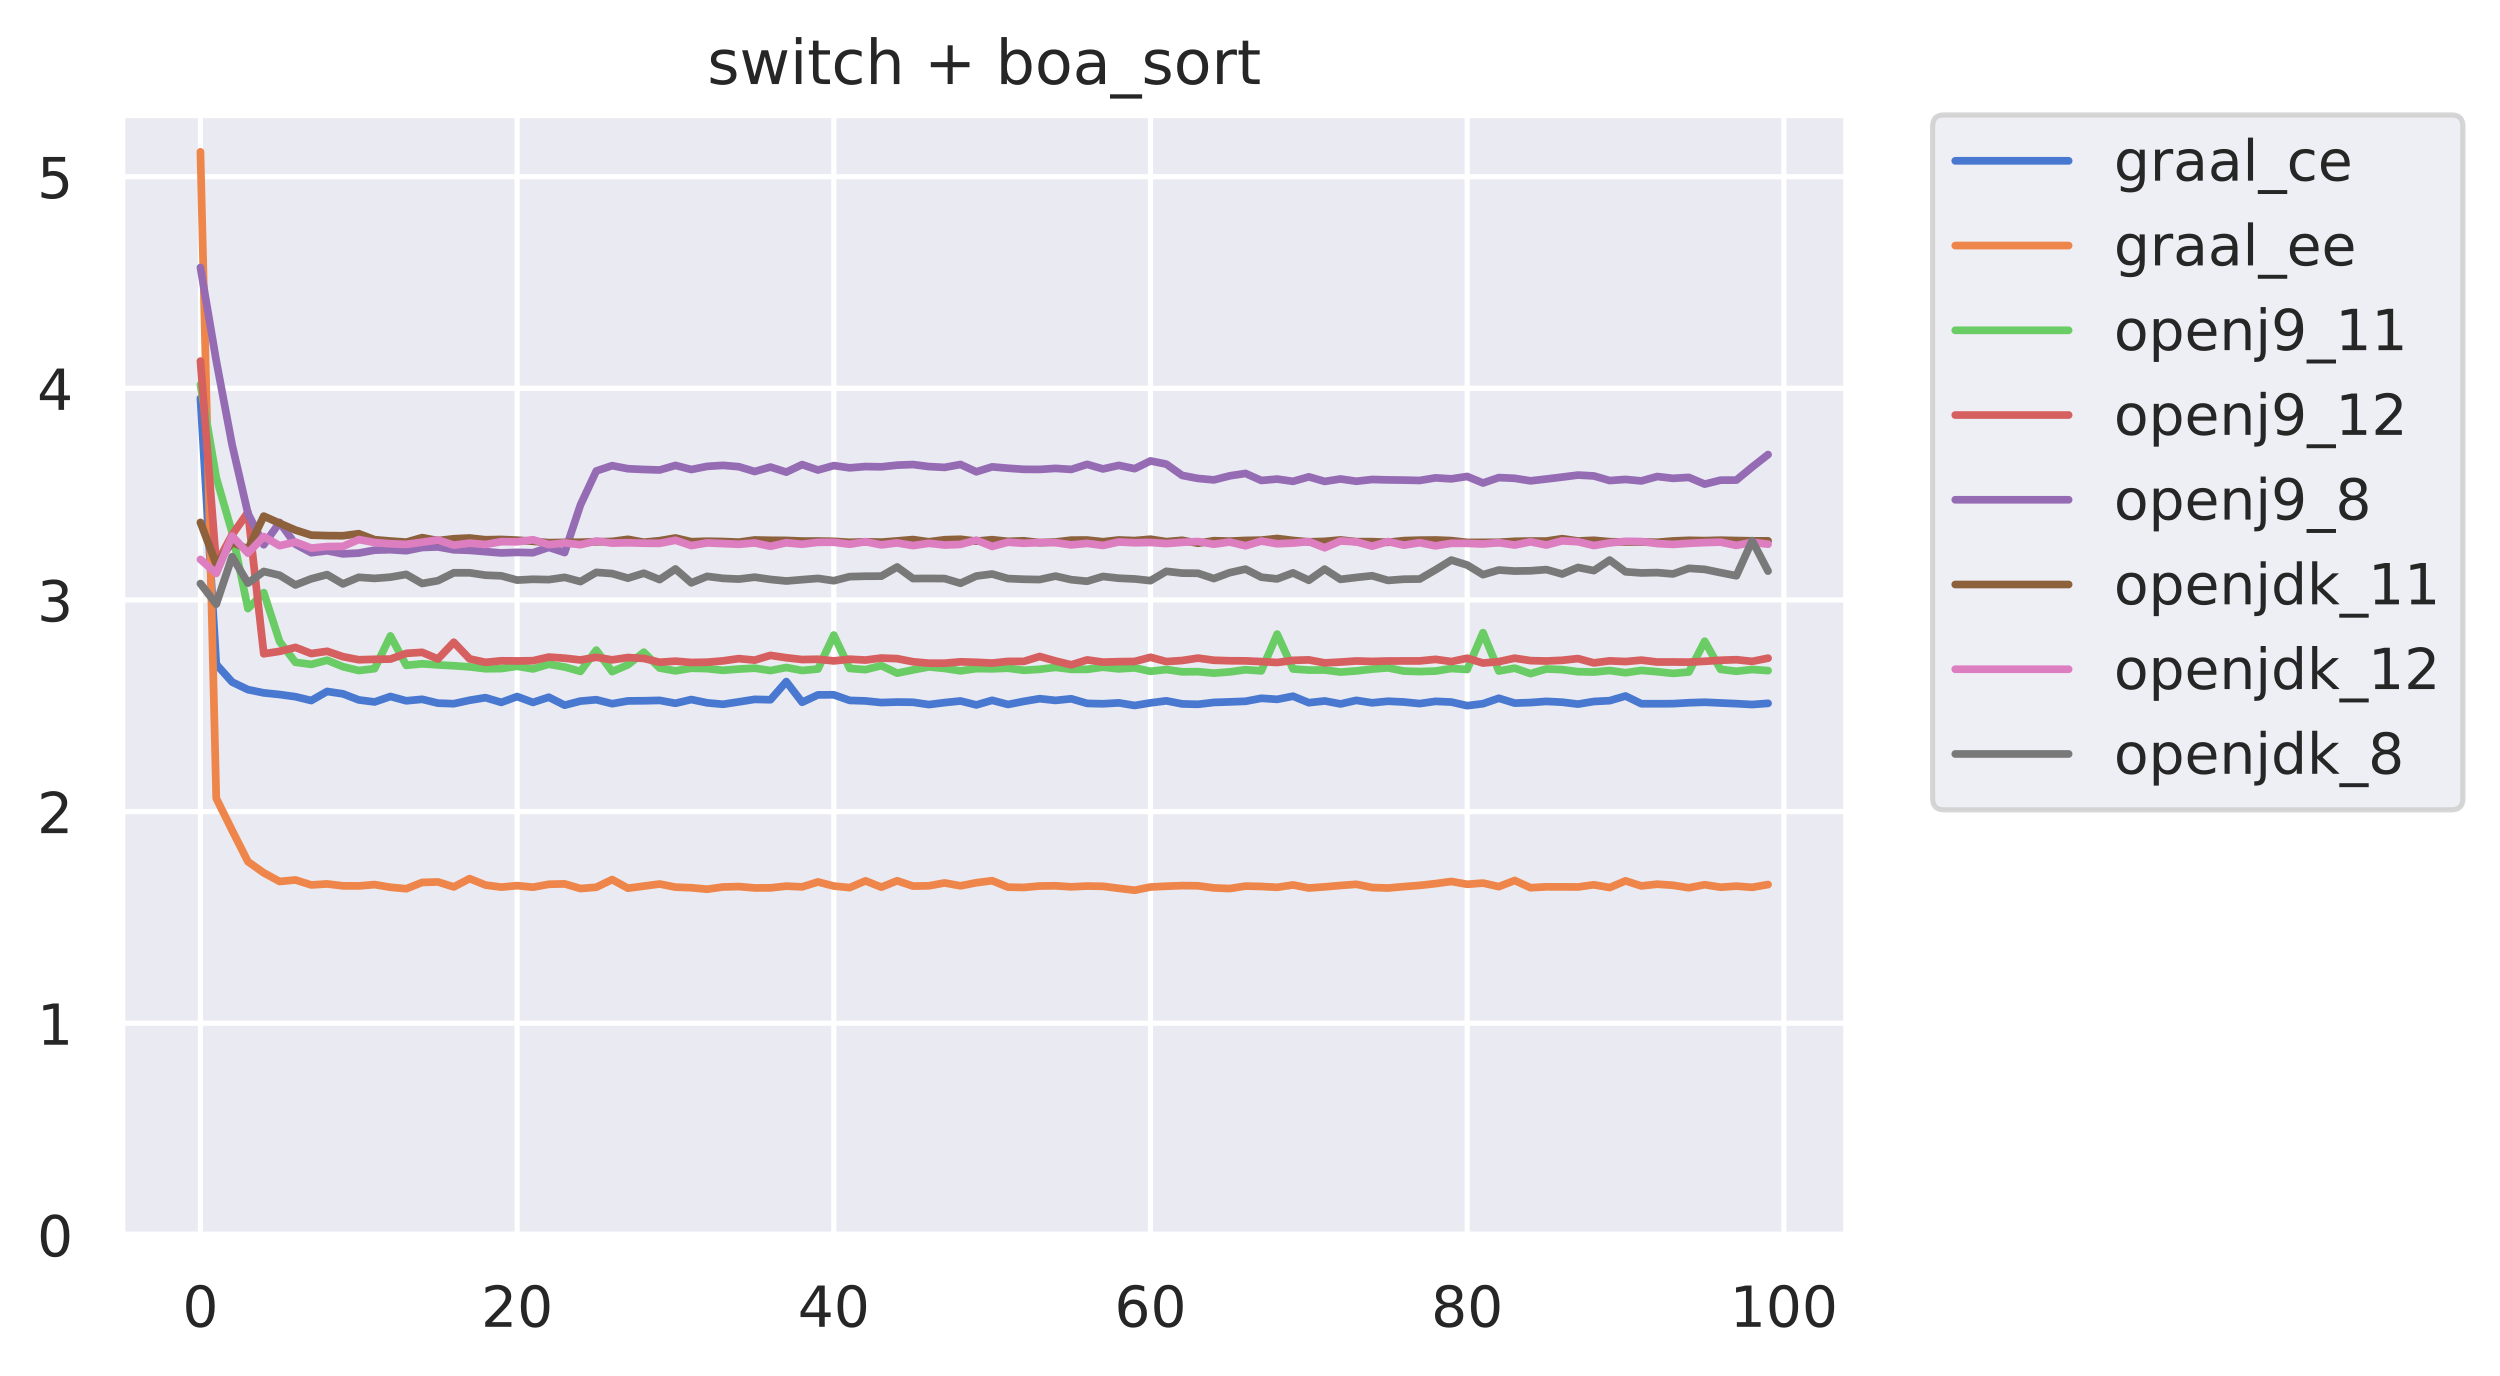 <?xml version="1.0" encoding="utf-8" standalone="no"?>
<!DOCTYPE svg PUBLIC "-//W3C//DTD SVG 1.1//EN"
  "http://www.w3.org/Graphics/SVG/1.1/DTD/svg11.dtd">
<!-- Created with matplotlib (https://matplotlib.org/) -->
<svg height="267.104pt" version="1.1" viewBox="0 0 485.399 267.104" width="485.399pt" xmlns="http://www.w3.org/2000/svg" xmlns:xlink="http://www.w3.org/1999/xlink">
 <defs>
  <style type="text/css">
*{stroke-linecap:butt;stroke-linejoin:round;}
  </style>
 </defs>
 <g id="figure_1">
  <g id="patch_1">
   <path d="M 0 267.104 
L 485.399 267.104 
L 485.399 0 
L 0 0 
z
" style="fill:#ffffff;"/>
  </g>
  <g id="axes_1">
   <g id="patch_2">
    <path d="M 23.699 239.758 
L 358.499 239.758 
L 358.499 22.318 
L 23.699 22.318 
z
" style="fill:#eaeaf2;"/>
   </g>
   <g id="matplotlib.axis_1">
    <g id="xtick_1">
     <g id="line2d_1">
      <path clip-path="url(#p6852ac56d2)" d="M 38.917 239.758 
L 38.917 22.318 
" style="fill:none;stroke:#ffffff;stroke-linecap:round;"/>
     </g>
     <g id="text_1">
      <!-- 0 -->
      <defs>
       <path d="M 31.781 66.406 
Q 24.172 66.406 20.328 58.906 
Q 16.5 51.422 16.5 36.375 
Q 16.5 21.391 20.328 13.891 
Q 24.172 6.391 31.781 6.391 
Q 39.453 6.391 43.281 13.891 
Q 47.125 21.391 47.125 36.375 
Q 47.125 51.422 43.281 58.906 
Q 39.453 66.406 31.781 66.406 
z
M 31.781 74.219 
Q 44.047 74.219 50.516 64.516 
Q 56.984 54.828 56.984 36.375 
Q 56.984 17.969 50.516 8.266 
Q 44.047 -1.422 31.781 -1.422 
Q 19.531 -1.422 13.062 8.266 
Q 6.594 17.969 6.594 36.375 
Q 6.594 54.828 13.062 64.516 
Q 19.531 74.219 31.781 74.219 
z
" id="DejaVuSans-48"/>
      </defs>
      <g style="fill:#262626;" transform="translate(35.418 257.616)scale(0.11 -0.11)">
       <use xlink:href="#DejaVuSans-48"/>
      </g>
     </g>
    </g>
    <g id="xtick_2">
     <g id="line2d_2">
      <path clip-path="url(#p6852ac56d2)" d="M 100.405 239.758 
L 100.405 22.318 
" style="fill:none;stroke:#ffffff;stroke-linecap:round;"/>
     </g>
     <g id="text_2">
      <!-- 20 -->
      <defs>
       <path d="M 19.188 8.297 
L 53.609 8.297 
L 53.609 0 
L 7.328 0 
L 7.328 8.297 
Q 12.938 14.109 22.625 23.891 
Q 32.328 33.688 34.812 36.531 
Q 39.547 41.844 41.422 45.531 
Q 43.312 49.219 43.312 52.781 
Q 43.312 58.594 39.234 62.25 
Q 35.156 65.922 28.609 65.922 
Q 23.969 65.922 18.812 64.312 
Q 13.672 62.703 7.812 59.422 
L 7.812 69.391 
Q 13.766 71.781 18.938 73 
Q 24.125 74.219 28.422 74.219 
Q 39.75 74.219 46.484 68.547 
Q 53.219 62.891 53.219 53.422 
Q 53.219 48.922 51.531 44.891 
Q 49.859 40.875 45.406 35.406 
Q 44.188 33.984 37.641 27.219 
Q 31.109 20.453 19.188 8.297 
z
" id="DejaVuSans-50"/>
      </defs>
      <g style="fill:#262626;" transform="translate(93.406 257.616)scale(0.11 -0.11)">
       <use xlink:href="#DejaVuSans-50"/>
       <use x="63.623" xlink:href="#DejaVuSans-48"/>
      </g>
     </g>
    </g>
    <g id="xtick_3">
     <g id="line2d_3">
      <path clip-path="url(#p6852ac56d2)" d="M 161.892 239.758 
L 161.892 22.318 
" style="fill:none;stroke:#ffffff;stroke-linecap:round;"/>
     </g>
     <g id="text_3">
      <!-- 40 -->
      <defs>
       <path d="M 37.797 64.312 
L 12.891 25.391 
L 37.797 25.391 
z
M 35.203 72.906 
L 47.609 72.906 
L 47.609 25.391 
L 58.016 25.391 
L 58.016 17.188 
L 47.609 17.188 
L 47.609 0 
L 37.797 0 
L 37.797 17.188 
L 4.891 17.188 
L 4.891 26.703 
z
" id="DejaVuSans-52"/>
      </defs>
      <g style="fill:#262626;" transform="translate(154.893 257.616)scale(0.11 -0.11)">
       <use xlink:href="#DejaVuSans-52"/>
       <use x="63.623" xlink:href="#DejaVuSans-48"/>
      </g>
     </g>
    </g>
    <g id="xtick_4">
     <g id="line2d_4">
      <path clip-path="url(#p6852ac56d2)" d="M 223.38 239.758 
L 223.38 22.318 
" style="fill:none;stroke:#ffffff;stroke-linecap:round;"/>
     </g>
     <g id="text_4">
      <!-- 60 -->
      <defs>
       <path d="M 33.016 40.375 
Q 26.375 40.375 22.484 35.828 
Q 18.609 31.297 18.609 23.391 
Q 18.609 15.531 22.484 10.953 
Q 26.375 6.391 33.016 6.391 
Q 39.656 6.391 43.531 10.953 
Q 47.406 15.531 47.406 23.391 
Q 47.406 31.297 43.531 35.828 
Q 39.656 40.375 33.016 40.375 
z
M 52.594 71.297 
L 52.594 62.312 
Q 48.875 64.062 45.094 64.984 
Q 41.312 65.922 37.594 65.922 
Q 27.828 65.922 22.672 59.328 
Q 17.531 52.734 16.797 39.406 
Q 19.672 43.656 24.016 45.922 
Q 28.375 48.188 33.594 48.188 
Q 44.578 48.188 50.953 41.516 
Q 57.328 34.859 57.328 23.391 
Q 57.328 12.156 50.688 5.359 
Q 44.047 -1.422 33.016 -1.422 
Q 20.359 -1.422 13.672 8.266 
Q 6.984 17.969 6.984 36.375 
Q 6.984 53.656 15.188 63.938 
Q 23.391 74.219 37.203 74.219 
Q 40.922 74.219 44.703 73.484 
Q 48.484 72.75 52.594 71.297 
z
" id="DejaVuSans-54"/>
      </defs>
      <g style="fill:#262626;" transform="translate(216.381 257.616)scale(0.11 -0.11)">
       <use xlink:href="#DejaVuSans-54"/>
       <use x="63.623" xlink:href="#DejaVuSans-48"/>
      </g>
     </g>
    </g>
    <g id="xtick_5">
     <g id="line2d_5">
      <path clip-path="url(#p6852ac56d2)" d="M 284.867 239.758 
L 284.867 22.318 
" style="fill:none;stroke:#ffffff;stroke-linecap:round;"/>
     </g>
     <g id="text_5">
      <!-- 80 -->
      <defs>
       <path d="M 31.781 34.625 
Q 24.75 34.625 20.719 30.859 
Q 16.703 27.094 16.703 20.516 
Q 16.703 13.922 20.719 10.156 
Q 24.75 6.391 31.781 6.391 
Q 38.812 6.391 42.859 10.172 
Q 46.922 13.969 46.922 20.516 
Q 46.922 27.094 42.891 30.859 
Q 38.875 34.625 31.781 34.625 
z
M 21.922 38.812 
Q 15.578 40.375 12.031 44.719 
Q 8.5 49.078 8.5 55.328 
Q 8.5 64.062 14.719 69.141 
Q 20.953 74.219 31.781 74.219 
Q 42.672 74.219 48.875 69.141 
Q 55.078 64.062 55.078 55.328 
Q 55.078 49.078 51.531 44.719 
Q 48 40.375 41.703 38.812 
Q 48.828 37.156 52.797 32.312 
Q 56.781 27.484 56.781 20.516 
Q 56.781 9.906 50.312 4.234 
Q 43.844 -1.422 31.781 -1.422 
Q 19.734 -1.422 13.25 4.234 
Q 6.781 9.906 6.781 20.516 
Q 6.781 27.484 10.781 32.312 
Q 14.797 37.156 21.922 38.812 
z
M 18.312 54.391 
Q 18.312 48.734 21.844 45.562 
Q 25.391 42.391 31.781 42.391 
Q 38.141 42.391 41.719 45.562 
Q 45.312 48.734 45.312 54.391 
Q 45.312 60.062 41.719 63.234 
Q 38.141 66.406 31.781 66.406 
Q 25.391 66.406 21.844 63.234 
Q 18.312 60.062 18.312 54.391 
z
" id="DejaVuSans-56"/>
      </defs>
      <g style="fill:#262626;" transform="translate(277.869 257.616)scale(0.11 -0.11)">
       <use xlink:href="#DejaVuSans-56"/>
       <use x="63.623" xlink:href="#DejaVuSans-48"/>
      </g>
     </g>
    </g>
    <g id="xtick_6">
     <g id="line2d_6">
      <path clip-path="url(#p6852ac56d2)" d="M 346.355 239.758 
L 346.355 22.318 
" style="fill:none;stroke:#ffffff;stroke-linecap:round;"/>
     </g>
     <g id="text_6">
      <!-- 100 -->
      <defs>
       <path d="M 12.406 8.297 
L 28.516 8.297 
L 28.516 63.922 
L 10.984 60.406 
L 10.984 69.391 
L 28.422 72.906 
L 38.281 72.906 
L 38.281 8.297 
L 54.391 8.297 
L 54.391 0 
L 12.406 0 
z
" id="DejaVuSans-49"/>
      </defs>
      <g style="fill:#262626;" transform="translate(335.857 257.616)scale(0.11 -0.11)">
       <use xlink:href="#DejaVuSans-49"/>
       <use x="63.623" xlink:href="#DejaVuSans-48"/>
       <use x="127.246" xlink:href="#DejaVuSans-48"/>
      </g>
     </g>
    </g>
   </g>
   <g id="matplotlib.axis_2">
    <g id="ytick_1">
     <g id="line2d_7">
      <path clip-path="url(#p6852ac56d2)" d="M 23.699 239.758 
L 358.499 239.758 
" style="fill:none;stroke:#ffffff;stroke-linecap:round;"/>
     </g>
     <g id="text_7">
      <!-- 0 -->
      <g style="fill:#262626;" transform="translate(7.2 243.937)scale(0.11 -0.11)">
       <use xlink:href="#DejaVuSans-48"/>
      </g>
     </g>
    </g>
    <g id="ytick_2">
     <g id="line2d_8">
      <path clip-path="url(#p6852ac56d2)" d="M 23.699 198.668 
L 358.499 198.668 
" style="fill:none;stroke:#ffffff;stroke-linecap:round;"/>
     </g>
     <g id="text_8">
      <!-- 1 -->
      <g style="fill:#262626;" transform="translate(7.2 202.848)scale(0.11 -0.11)">
       <use xlink:href="#DejaVuSans-49"/>
      </g>
     </g>
    </g>
    <g id="ytick_3">
     <g id="line2d_9">
      <path clip-path="url(#p6852ac56d2)" d="M 23.699 157.579 
L 358.499 157.579 
" style="fill:none;stroke:#ffffff;stroke-linecap:round;"/>
     </g>
     <g id="text_9">
      <!-- 2 -->
      <g style="fill:#262626;" transform="translate(7.2 161.758)scale(0.11 -0.11)">
       <use xlink:href="#DejaVuSans-50"/>
      </g>
     </g>
    </g>
    <g id="ytick_4">
     <g id="line2d_10">
      <path clip-path="url(#p6852ac56d2)" d="M 23.699 116.489 
L 358.499 116.489 
" style="fill:none;stroke:#ffffff;stroke-linecap:round;"/>
     </g>
     <g id="text_10">
      <!-- 3 -->
      <defs>
       <path d="M 40.578 39.312 
Q 47.656 37.797 51.625 33 
Q 55.609 28.219 55.609 21.188 
Q 55.609 10.406 48.188 4.484 
Q 40.766 -1.422 27.094 -1.422 
Q 22.516 -1.422 17.656 -0.516 
Q 12.797 0.391 7.625 2.203 
L 7.625 11.719 
Q 11.719 9.328 16.594 8.109 
Q 21.484 6.891 26.812 6.891 
Q 36.078 6.891 40.938 10.547 
Q 45.797 14.203 45.797 21.188 
Q 45.797 27.641 41.281 31.266 
Q 36.766 34.906 28.719 34.906 
L 20.219 34.906 
L 20.219 43.016 
L 29.109 43.016 
Q 36.375 43.016 40.234 45.922 
Q 44.094 48.828 44.094 54.297 
Q 44.094 59.906 40.109 62.906 
Q 36.141 65.922 28.719 65.922 
Q 24.656 65.922 20.016 65.031 
Q 15.375 64.156 9.812 62.312 
L 9.812 71.094 
Q 15.438 72.656 20.344 73.438 
Q 25.25 74.219 29.594 74.219 
Q 40.828 74.219 47.359 69.109 
Q 53.906 64.016 53.906 55.328 
Q 53.906 49.266 50.438 45.094 
Q 46.969 40.922 40.578 39.312 
z
" id="DejaVuSans-51"/>
      </defs>
      <g style="fill:#262626;" transform="translate(7.2 120.668)scale(0.11 -0.11)">
       <use xlink:href="#DejaVuSans-51"/>
      </g>
     </g>
    </g>
    <g id="ytick_5">
     <g id="line2d_11">
      <path clip-path="url(#p6852ac56d2)" d="M 23.699 75.399 
L 358.499 75.399 
" style="fill:none;stroke:#ffffff;stroke-linecap:round;"/>
     </g>
     <g id="text_11">
      <!-- 4 -->
      <g style="fill:#262626;" transform="translate(7.2 79.578)scale(0.11 -0.11)">
       <use xlink:href="#DejaVuSans-52"/>
      </g>
     </g>
    </g>
    <g id="ytick_6">
     <g id="line2d_12">
      <path clip-path="url(#p6852ac56d2)" d="M 23.699 34.309 
L 358.499 34.309 
" style="fill:none;stroke:#ffffff;stroke-linecap:round;"/>
     </g>
     <g id="text_12">
      <!-- 5 -->
      <defs>
       <path d="M 10.797 72.906 
L 49.516 72.906 
L 49.516 64.594 
L 19.828 64.594 
L 19.828 46.734 
Q 21.969 47.469 24.109 47.828 
Q 26.266 48.188 28.422 48.188 
Q 40.625 48.188 47.75 41.5 
Q 54.891 34.812 54.891 23.391 
Q 54.891 11.625 47.562 5.094 
Q 40.234 -1.422 26.906 -1.422 
Q 22.312 -1.422 17.547 -0.641 
Q 12.797 0.141 7.719 1.703 
L 7.719 11.625 
Q 12.109 9.234 16.797 8.062 
Q 21.484 6.891 26.703 6.891 
Q 35.156 6.891 40.078 11.328 
Q 45.016 15.766 45.016 23.391 
Q 45.016 31 40.078 35.438 
Q 35.156 39.891 26.703 39.891 
Q 22.75 39.891 18.812 39.016 
Q 14.891 38.141 10.797 36.281 
z
" id="DejaVuSans-53"/>
      </defs>
      <g style="fill:#262626;" transform="translate(7.2 38.489)scale(0.11 -0.11)">
       <use xlink:href="#DejaVuSans-53"/>
      </g>
     </g>
    </g>
   </g>
   <g id="line2d_13">
    <path clip-path="url(#p6852ac56d2)" d="M 38.917 77.326 
L 41.991 128.981 
L 45.066 132.426 
L 48.14 133.898 
L 51.214 134.53 
L 54.289 134.847 
L 57.363 135.272 
L 60.438 136.013 
L 63.512 134.256 
L 66.586 134.714 
L 69.661 135.897 
L 72.735 136.292 
L 75.809 135.23 
L 78.884 136.066 
L 81.958 135.775 
L 85.033 136.522 
L 88.107 136.629 
L 91.181 135.962 
L 94.256 135.456 
L 97.33 136.375 
L 100.405 135.243 
L 103.479 136.378 
L 106.553 135.367 
L 109.628 136.917 
L 112.702 136.124 
L 115.776 135.859 
L 118.851 136.634 
L 121.925 136.089 
L 125 136.062 
L 128.074 135.987 
L 131.148 136.552 
L 134.223 135.821 
L 137.297 136.461 
L 140.371 136.741 
L 143.446 136.274 
L 146.52 135.787 
L 149.595 135.866 
L 152.669 132.343 
L 155.743 136.348 
L 158.818 134.917 
L 161.892 134.903 
L 164.967 135.992 
L 168.041 136.09 
L 171.115 136.409 
L 174.19 136.309 
L 177.264 136.351 
L 180.338 136.8 
L 183.413 136.417 
L 186.487 136.102 
L 189.562 136.864 
L 192.636 135.974 
L 195.71 136.779 
L 198.785 136.177 
L 201.859 135.658 
L 204.933 135.989 
L 208.008 135.678 
L 211.082 136.574 
L 214.157 136.647 
L 217.231 136.468 
L 220.305 136.976 
L 223.38 136.467 
L 226.454 136.072 
L 229.529 136.669 
L 232.603 136.748 
L 235.677 136.384 
L 238.752 136.28 
L 241.826 136.162 
L 244.9 135.578 
L 247.975 135.788 
L 251.049 135.177 
L 254.124 136.435 
L 257.198 136.096 
L 260.272 136.673 
L 263.347 135.983 
L 266.421 136.458 
L 269.495 136.15 
L 272.57 136.301 
L 275.644 136.61 
L 278.719 136.172 
L 281.793 136.312 
L 284.867 137.014 
L 287.942 136.632 
L 291.016 135.574 
L 294.09 136.517 
L 297.165 136.408 
L 300.239 136.181 
L 303.314 136.339 
L 306.388 136.71 
L 309.462 136.201 
L 312.537 136.04 
L 315.611 135.136 
L 318.686 136.635 
L 321.76 136.643 
L 324.834 136.625 
L 327.909 136.445 
L 330.983 136.346 
L 334.057 136.488 
L 337.132 136.62 
L 340.206 136.791 
L 343.281 136.557 
" style="fill:none;stroke:#4878d0;stroke-linecap:round;stroke-width:1.5;"/>
   </g>
   <g id="line2d_14">
    <path clip-path="url(#p6852ac56d2)" d="M 38.917 29.486 
L 41.991 155.013 
L 45.066 161.21 
L 48.14 167.299 
L 51.214 169.471 
L 54.289 171.143 
L 57.363 170.853 
L 60.438 171.819 
L 63.512 171.623 
L 66.586 171.996 
L 69.661 172.007 
L 72.735 171.754 
L 75.809 172.27 
L 78.884 172.561 
L 81.958 171.334 
L 85.033 171.242 
L 88.107 172.199 
L 91.181 170.593 
L 94.256 171.841 
L 97.33 172.242 
L 100.405 171.954 
L 103.479 172.257 
L 106.553 171.689 
L 109.628 171.615 
L 112.702 172.517 
L 115.776 172.267 
L 118.851 170.781 
L 121.925 172.452 
L 125 172.048 
L 128.074 171.635 
L 131.148 172.248 
L 134.223 172.362 
L 137.297 172.65 
L 140.371 172.215 
L 143.446 172.134 
L 146.52 172.4 
L 149.595 172.387 
L 152.669 172.049 
L 155.743 172.192 
L 158.818 171.238 
L 161.892 172.033 
L 164.967 172.339 
L 168.041 171.031 
L 171.115 172.243 
L 174.19 171.015 
L 177.264 172.041 
L 180.338 171.988 
L 183.413 171.429 
L 186.487 171.989 
L 189.562 171.39 
L 192.636 170.996 
L 195.71 172.248 
L 198.785 172.305 
L 201.859 172.026 
L 204.933 171.985 
L 208.008 172.19 
L 211.082 172.034 
L 214.157 172.086 
L 217.231 172.478 
L 220.305 172.849 
L 223.38 172.222 
L 226.454 172.068 
L 229.529 171.95 
L 232.603 171.983 
L 235.677 172.394 
L 238.752 172.523 
L 241.826 172.044 
L 244.9 172.114 
L 247.975 172.279 
L 251.049 171.821 
L 254.124 172.416 
L 257.198 172.188 
L 260.272 171.923 
L 263.347 171.693 
L 266.421 172.317 
L 269.495 172.419 
L 272.57 172.142 
L 275.644 171.906 
L 278.719 171.564 
L 281.793 171.145 
L 284.867 171.692 
L 287.942 171.459 
L 291.016 172.144 
L 294.09 170.955 
L 297.165 172.359 
L 300.239 172.186 
L 303.314 172.192 
L 306.388 172.216 
L 309.462 171.789 
L 312.537 172.326 
L 315.611 171.029 
L 318.686 172.012 
L 321.76 171.671 
L 324.834 171.883 
L 327.909 172.372 
L 330.983 171.777 
L 334.057 172.26 
L 337.132 172.049 
L 340.206 172.283 
L 343.281 171.745 
" style="fill:none;stroke:#ee854a;stroke-linecap:round;stroke-width:1.5;"/>
   </g>
   <g id="line2d_15">
    <path clip-path="url(#p6852ac56d2)" d="M 38.917 74.685 
L 41.991 92.734 
L 45.066 103.385 
L 48.14 118.152 
L 51.214 115.071 
L 54.289 124.568 
L 57.363 128.587 
L 60.438 128.998 
L 63.512 128.187 
L 66.586 129.444 
L 69.661 130.189 
L 72.735 129.826 
L 75.809 123.471 
L 78.884 129.179 
L 81.958 128.884 
L 85.033 129.093 
L 88.107 129.26 
L 91.181 129.479 
L 94.256 129.84 
L 97.33 129.812 
L 100.405 129.363 
L 103.479 129.881 
L 106.553 128.97 
L 109.628 129.501 
L 112.702 130.355 
L 115.776 126.23 
L 118.851 130.398 
L 121.925 129.08 
L 125 126.632 
L 128.074 129.702 
L 131.148 130.249 
L 134.223 129.742 
L 137.297 129.825 
L 140.371 130.144 
L 143.446 129.905 
L 146.52 129.729 
L 149.595 130.194 
L 152.669 129.599 
L 155.743 130.181 
L 158.818 129.896 
L 161.892 123.304 
L 164.967 129.778 
L 168.041 130.018 
L 171.115 129.234 
L 174.19 130.695 
L 177.264 130.069 
L 180.338 129.491 
L 183.413 129.78 
L 186.487 130.252 
L 189.562 129.817 
L 192.636 129.858 
L 195.71 129.74 
L 198.785 130.138 
L 201.859 129.953 
L 204.933 129.574 
L 208.008 129.956 
L 211.082 129.962 
L 214.157 129.543 
L 217.231 129.87 
L 220.305 129.67 
L 223.38 130.341 
L 226.454 129.993 
L 229.529 130.438 
L 232.603 130.412 
L 235.677 130.693 
L 238.752 130.46 
L 241.826 130.034 
L 244.9 130.25 
L 247.975 123.124 
L 251.049 129.886 
L 254.124 130.104 
L 257.198 130.085 
L 260.272 130.492 
L 263.347 130.265 
L 266.421 129.915 
L 269.495 129.667 
L 272.57 130.293 
L 275.644 130.392 
L 278.719 130.294 
L 281.793 129.795 
L 284.867 129.989 
L 287.942 122.839 
L 291.016 130.28 
L 294.09 129.73 
L 297.165 130.791 
L 300.239 129.88 
L 303.314 130.015 
L 306.388 130.421 
L 309.462 130.478 
L 312.537 130.186 
L 315.611 130.617 
L 318.686 130.164 
L 321.76 130.417 
L 324.834 130.742 
L 327.909 130.478 
L 330.983 124.5 
L 334.057 129.954 
L 337.132 130.335 
L 340.206 129.985 
L 343.281 130.203 
" style="fill:none;stroke:#6acc64;stroke-linecap:round;stroke-width:1.5;"/>
   </g>
   <g id="line2d_16">
    <path clip-path="url(#p6852ac56d2)" d="M 38.917 70.114 
L 41.991 109.562 
L 45.066 103.846 
L 48.14 99.477 
L 51.214 126.935 
L 54.289 126.465 
L 57.363 125.699 
L 60.438 126.89 
L 63.512 126.454 
L 66.586 127.504 
L 69.661 128.101 
L 72.735 128.009 
L 75.809 127.968 
L 78.884 126.858 
L 81.958 126.655 
L 85.033 127.945 
L 88.107 124.699 
L 91.181 127.925 
L 94.256 128.599 
L 97.33 128.301 
L 100.405 128.328 
L 103.479 128.283 
L 106.553 127.575 
L 109.628 127.796 
L 112.702 128.137 
L 115.776 127.616 
L 118.851 128.117 
L 121.925 127.666 
L 125 127.845 
L 128.074 128.581 
L 131.148 128.369 
L 134.223 128.627 
L 137.297 128.571 
L 140.371 128.312 
L 143.446 127.88 
L 146.52 128.173 
L 149.595 127.244 
L 152.669 127.709 
L 155.743 128.059 
L 158.818 127.999 
L 161.892 128.322 
L 164.967 127.991 
L 168.041 128.157 
L 171.115 127.767 
L 174.19 127.882 
L 177.264 128.486 
L 180.338 128.761 
L 183.413 128.765 
L 186.487 128.498 
L 189.562 128.593 
L 192.636 128.743 
L 195.71 128.415 
L 198.785 128.416 
L 201.859 127.465 
L 204.933 128.332 
L 208.008 129.076 
L 211.082 128.127 
L 214.157 128.561 
L 217.231 128.469 
L 220.305 128.43 
L 223.38 127.619 
L 226.454 128.447 
L 229.529 128.245 
L 232.603 127.779 
L 235.677 128.194 
L 238.752 128.294 
L 241.826 128.314 
L 244.9 128.455 
L 247.975 128.631 
L 251.049 128.214 
L 254.124 128.12 
L 257.198 128.707 
L 260.272 128.544 
L 263.347 128.334 
L 266.421 128.424 
L 269.495 128.341 
L 272.57 128.33 
L 275.644 128.325 
L 278.719 128.02 
L 281.793 128.448 
L 284.867 127.802 
L 287.942 128.737 
L 291.016 128.459 
L 294.09 127.794 
L 297.165 128.265 
L 300.239 128.343 
L 303.314 128.202 
L 306.388 127.87 
L 309.462 128.71 
L 312.537 128.313 
L 315.611 128.446 
L 318.686 128.171 
L 321.76 128.535 
L 324.834 128.535 
L 327.909 128.557 
L 330.983 128.4 
L 334.057 128.194 
L 337.132 128.088 
L 340.206 128.411 
L 343.281 127.791 
" style="fill:none;stroke:#d65f5f;stroke-linecap:round;stroke-width:1.5;"/>
   </g>
   <g id="line2d_17">
    <path clip-path="url(#p6852ac56d2)" d="M 38.917 51.944 
L 41.991 70.056 
L 45.066 86.363 
L 48.14 99.69 
L 51.214 105.761 
L 54.289 101.44 
L 57.363 105.661 
L 60.438 107.314 
L 63.512 106.936 
L 66.586 107.538 
L 69.661 107.385 
L 72.735 106.819 
L 75.809 106.729 
L 78.884 106.926 
L 81.958 106.3 
L 85.033 106.195 
L 88.107 106.746 
L 91.181 106.853 
L 94.256 107.106 
L 97.33 107.359 
L 100.405 107.245 
L 103.479 107.318 
L 106.553 106.269 
L 109.628 107.283 
L 112.702 98.035 
L 115.776 91.442 
L 118.851 90.414 
L 121.925 91.009 
L 125 91.152 
L 128.074 91.252 
L 131.148 90.365 
L 134.223 91.164 
L 137.297 90.549 
L 140.371 90.354 
L 143.446 90.614 
L 146.52 91.543 
L 149.595 90.679 
L 152.669 91.665 
L 155.743 90.206 
L 158.818 91.258 
L 161.892 90.399 
L 164.967 90.836 
L 168.041 90.585 
L 171.115 90.641 
L 174.19 90.313 
L 177.264 90.195 
L 180.338 90.588 
L 183.413 90.749 
L 186.487 90.184 
L 189.562 91.596 
L 192.636 90.644 
L 195.71 90.909 
L 198.785 91.123 
L 201.859 91.144 
L 204.933 90.938 
L 208.008 91.14 
L 211.082 90.159 
L 214.157 91.048 
L 217.231 90.357 
L 220.305 90.995 
L 223.38 89.492 
L 226.454 90.117 
L 229.529 92.308 
L 232.603 92.897 
L 235.677 93.177 
L 238.752 92.391 
L 241.826 91.922 
L 244.9 93.284 
L 247.975 93.015 
L 251.049 93.459 
L 254.124 92.581 
L 257.198 93.47 
L 260.272 92.998 
L 263.347 93.441 
L 266.421 93.098 
L 269.495 93.177 
L 272.57 93.217 
L 275.644 93.288 
L 278.719 92.782 
L 281.793 92.974 
L 284.867 92.511 
L 287.942 93.779 
L 291.016 92.726 
L 294.09 92.868 
L 297.165 93.362 
L 300.239 93.005 
L 303.314 92.628 
L 306.388 92.242 
L 309.462 92.41 
L 312.537 93.302 
L 315.611 93.085 
L 318.686 93.374 
L 321.76 92.521 
L 324.834 92.876 
L 327.909 92.691 
L 330.983 93.997 
L 334.057 93.231 
L 337.132 93.214 
L 340.206 90.676 
L 343.281 88.261 
" style="fill:none;stroke:#956cb4;stroke-linecap:round;stroke-width:1.5;"/>
   </g>
   <g id="line2d_18">
    <path clip-path="url(#p6852ac56d2)" d="M 38.917 101.437 
L 41.991 109.555 
L 45.066 105.268 
L 48.14 106.635 
L 51.214 100.215 
L 54.289 101.588 
L 57.363 102.917 
L 60.438 103.901 
L 63.512 103.996 
L 66.586 104.019 
L 69.661 103.621 
L 72.735 104.789 
L 75.809 105.044 
L 78.884 105.262 
L 81.958 104.39 
L 85.033 104.964 
L 88.107 104.607 
L 91.181 104.46 
L 94.256 104.802 
L 97.33 104.741 
L 100.405 104.877 
L 103.479 105.095 
L 106.553 105.366 
L 109.628 105.311 
L 112.702 105.278 
L 115.776 105.186 
L 118.851 105.128 
L 121.925 104.714 
L 125 105.283 
L 128.074 104.982 
L 131.148 104.458 
L 134.223 105.177 
L 137.297 105.086 
L 140.371 105.141 
L 143.446 105.266 
L 146.52 104.844 
L 149.595 104.902 
L 152.669 104.93 
L 155.743 105.049 
L 158.818 105.046 
L 161.892 105.106 
L 164.967 105.305 
L 168.041 105.194 
L 171.115 105.263 
L 174.19 105.03 
L 177.264 104.764 
L 180.338 105.198 
L 183.413 104.796 
L 186.487 104.704 
L 189.562 105.077 
L 192.636 104.789 
L 195.71 105.114 
L 198.785 105.002 
L 201.859 105.367 
L 204.933 105.237 
L 208.008 104.872 
L 211.082 104.855 
L 214.157 105.186 
L 217.231 104.841 
L 220.305 104.959 
L 223.38 104.692 
L 226.454 105.17 
L 229.529 104.902 
L 232.603 105.474 
L 235.677 104.981 
L 238.752 105.066 
L 241.826 104.932 
L 244.9 104.874 
L 247.975 104.557 
L 251.049 104.933 
L 254.124 105.208 
L 257.198 105.114 
L 260.272 104.835 
L 263.347 105.17 
L 266.421 105.168 
L 269.495 105.295 
L 272.57 104.966 
L 275.644 104.879 
L 278.719 104.848 
L 281.793 104.965 
L 284.867 105.32 
L 287.942 105.308 
L 291.016 105.294 
L 294.09 105.103 
L 297.165 105.049 
L 300.239 105.055 
L 303.314 104.592 
L 306.388 105.039 
L 309.462 104.902 
L 312.537 105.176 
L 315.611 105.233 
L 318.686 105.225 
L 321.76 105.289 
L 324.834 105.034 
L 327.909 104.91 
L 330.983 104.967 
L 334.057 104.887 
L 337.132 104.951 
L 340.206 105.008 
L 343.281 105.013 
" style="fill:none;stroke:#8c613c;stroke-linecap:round;stroke-width:1.5;"/>
   </g>
   <g id="line2d_19">
    <path clip-path="url(#p6852ac56d2)" d="M 38.917 108.625 
L 41.991 111.328 
L 45.066 104.073 
L 48.14 107.392 
L 51.214 104.182 
L 54.289 105.948 
L 57.363 105.243 
L 60.438 106.412 
L 63.512 106.123 
L 66.586 106.078 
L 69.661 104.761 
L 72.735 105.332 
L 75.809 105.583 
L 78.884 105.695 
L 81.958 105.271 
L 85.033 104.845 
L 88.107 105.846 
L 91.181 105.456 
L 94.256 105.717 
L 97.33 105.166 
L 100.405 105.204 
L 103.479 104.793 
L 106.553 105.744 
L 109.628 105.409 
L 112.702 105.76 
L 115.776 105.047 
L 118.851 105.45 
L 121.925 105.385 
L 125 105.471 
L 128.074 105.498 
L 131.148 104.901 
L 134.223 105.929 
L 137.297 105.407 
L 140.371 105.54 
L 143.446 105.677 
L 146.52 105.419 
L 149.595 106.063 
L 152.669 105.384 
L 155.743 105.673 
L 158.818 105.294 
L 161.892 105.293 
L 164.967 105.67 
L 168.041 105.185 
L 171.115 105.792 
L 174.19 105.409 
L 177.264 105.932 
L 180.338 105.485 
L 183.413 105.823 
L 186.487 105.703 
L 189.562 104.873 
L 192.636 106.098 
L 195.71 105.275 
L 198.785 105.483 
L 201.859 105.344 
L 204.933 105.362 
L 208.008 105.799 
L 211.082 105.5 
L 214.157 105.904 
L 217.231 105.227 
L 220.305 105.384 
L 223.38 105.322 
L 226.454 105.543 
L 229.529 105.298 
L 232.603 105.136 
L 235.677 105.667 
L 238.752 105.24 
L 241.826 105.968 
L 244.9 105.056 
L 247.975 105.578 
L 251.049 105.444 
L 254.124 105.149 
L 257.198 106.349 
L 260.272 105.033 
L 263.347 105.205 
L 266.421 106.044 
L 269.495 105.152 
L 272.57 105.851 
L 275.644 105.371 
L 278.719 105.981 
L 281.793 105.487 
L 284.867 105.501 
L 287.942 105.619 
L 291.016 105.369 
L 294.09 105.828 
L 297.165 105.198 
L 300.239 105.823 
L 303.314 105.011 
L 306.388 105.186 
L 309.462 105.924 
L 312.537 105.412 
L 315.611 105.101 
L 318.686 105.146 
L 321.76 105.539 
L 324.834 105.7 
L 327.909 105.494 
L 330.983 105.349 
L 334.057 105.258 
L 337.132 105.901 
L 340.206 105.289 
L 343.281 105.664 
" style="fill:none;stroke:#dc7ec0;stroke-linecap:round;stroke-width:1.5;"/>
   </g>
   <g id="line2d_20">
    <path clip-path="url(#p6852ac56d2)" d="M 38.917 113.312 
L 41.991 117.293 
L 45.066 108.091 
L 48.14 113.214 
L 51.214 110.956 
L 54.289 111.69 
L 57.363 113.576 
L 60.438 112.375 
L 63.512 111.57 
L 66.586 113.367 
L 69.661 112.086 
L 72.735 112.302 
L 75.809 112.057 
L 78.884 111.525 
L 81.958 113.287 
L 85.033 112.745 
L 88.107 111.217 
L 91.181 111.215 
L 94.256 111.679 
L 97.33 111.802 
L 100.405 112.631 
L 103.479 112.472 
L 106.553 112.538 
L 109.628 112.096 
L 112.702 112.917 
L 115.776 111.133 
L 118.851 111.361 
L 121.925 112.253 
L 125 111.296 
L 128.074 112.532 
L 131.148 110.472 
L 134.223 113.16 
L 137.297 111.908 
L 140.371 112.293 
L 143.446 112.437 
L 146.52 112.066 
L 149.595 112.504 
L 152.669 112.806 
L 155.743 112.547 
L 158.818 112.305 
L 161.892 112.753 
L 164.967 111.963 
L 168.041 111.878 
L 171.115 111.863 
L 174.19 110.09 
L 177.264 112.329 
L 180.338 112.312 
L 183.413 112.335 
L 186.487 113.241 
L 189.562 111.844 
L 192.636 111.451 
L 195.71 112.336 
L 198.785 112.47 
L 201.859 112.526 
L 204.933 111.854 
L 208.008 112.555 
L 211.082 112.854 
L 214.157 111.926 
L 217.231 112.27 
L 220.305 112.409 
L 223.38 112.739 
L 226.454 110.928 
L 229.529 111.275 
L 232.603 111.307 
L 235.677 112.334 
L 238.752 111.187 
L 241.826 110.505 
L 244.9 112.071 
L 247.975 112.398 
L 251.049 111.233 
L 254.124 112.666 
L 257.198 110.504 
L 260.272 112.488 
L 263.347 112.116 
L 266.421 111.789 
L 269.495 112.691 
L 272.57 112.459 
L 275.644 112.422 
L 278.719 110.639 
L 281.793 108.747 
L 284.867 109.702 
L 287.942 111.574 
L 291.016 110.676 
L 294.09 110.875 
L 297.165 110.825 
L 300.239 110.594 
L 303.314 111.449 
L 306.388 110.177 
L 309.462 110.788 
L 312.537 108.745 
L 315.611 111.015 
L 318.686 111.24 
L 321.76 111.175 
L 324.834 111.435 
L 327.909 110.346 
L 330.983 110.549 
L 334.057 111.182 
L 337.132 111.786 
L 340.206 104.976 
L 343.281 110.878 
" style="fill:none;stroke:#797979;stroke-linecap:round;stroke-width:1.5;"/>
   </g>
   <g id="patch_3">
    <path d="M 23.699 239.758 
L 23.699 22.318 
" style="fill:none;stroke:#ffffff;stroke-linecap:square;stroke-linejoin:miter;stroke-width:1.25;"/>
   </g>
   <g id="patch_4">
    <path d="M 358.499 239.758 
L 358.499 22.318 
" style="fill:none;stroke:#ffffff;stroke-linecap:square;stroke-linejoin:miter;stroke-width:1.25;"/>
   </g>
   <g id="patch_5">
    <path d="M 23.699 239.758 
L 358.499 239.758 
" style="fill:none;stroke:#ffffff;stroke-linecap:square;stroke-linejoin:miter;stroke-width:1.25;"/>
   </g>
   <g id="patch_6">
    <path d="M 23.699 22.318 
L 358.499 22.318 
" style="fill:none;stroke:#ffffff;stroke-linecap:square;stroke-linejoin:miter;stroke-width:1.25;"/>
   </g>
   <g id="text_13">
    <!-- switch + boa_sort -->
    <defs>
     <path d="M 44.281 53.078 
L 44.281 44.578 
Q 40.484 46.531 36.375 47.5 
Q 32.281 48.484 27.875 48.484 
Q 21.188 48.484 17.844 46.438 
Q 14.5 44.391 14.5 40.281 
Q 14.5 37.156 16.891 35.375 
Q 19.281 33.594 26.516 31.984 
L 29.594 31.297 
Q 39.156 29.25 43.188 25.516 
Q 47.219 21.781 47.219 15.094 
Q 47.219 7.469 41.188 3.016 
Q 35.156 -1.422 24.609 -1.422 
Q 20.219 -1.422 15.453 -0.562 
Q 10.688 0.297 5.422 2 
L 5.422 11.281 
Q 10.406 8.688 15.234 7.391 
Q 20.062 6.109 24.812 6.109 
Q 31.156 6.109 34.562 8.281 
Q 37.984 10.453 37.984 14.406 
Q 37.984 18.062 35.516 20.016 
Q 33.062 21.969 24.703 23.781 
L 21.578 24.516 
Q 13.234 26.266 9.516 29.906 
Q 5.812 33.547 5.812 39.891 
Q 5.812 47.609 11.281 51.797 
Q 16.75 56 26.812 56 
Q 31.781 56 36.172 55.266 
Q 40.578 54.547 44.281 53.078 
z
" id="DejaVuSans-115"/>
     <path d="M 4.203 54.688 
L 13.188 54.688 
L 24.422 12.016 
L 35.594 54.688 
L 46.188 54.688 
L 57.422 12.016 
L 68.609 54.688 
L 77.594 54.688 
L 63.281 0 
L 52.688 0 
L 40.922 44.828 
L 29.109 0 
L 18.5 0 
z
" id="DejaVuSans-119"/>
     <path d="M 9.422 54.688 
L 18.406 54.688 
L 18.406 0 
L 9.422 0 
z
M 9.422 75.984 
L 18.406 75.984 
L 18.406 64.594 
L 9.422 64.594 
z
" id="DejaVuSans-105"/>
     <path d="M 18.312 70.219 
L 18.312 54.688 
L 36.812 54.688 
L 36.812 47.703 
L 18.312 47.703 
L 18.312 18.016 
Q 18.312 11.328 20.141 9.422 
Q 21.969 7.516 27.594 7.516 
L 36.812 7.516 
L 36.812 0 
L 27.594 0 
Q 17.188 0 13.234 3.875 
Q 9.281 7.766 9.281 18.016 
L 9.281 47.703 
L 2.688 47.703 
L 2.688 54.688 
L 9.281 54.688 
L 9.281 70.219 
z
" id="DejaVuSans-116"/>
     <path d="M 48.781 52.594 
L 48.781 44.188 
Q 44.969 46.297 41.141 47.344 
Q 37.312 48.391 33.406 48.391 
Q 24.656 48.391 19.812 42.844 
Q 14.984 37.312 14.984 27.297 
Q 14.984 17.281 19.812 11.734 
Q 24.656 6.203 33.406 6.203 
Q 37.312 6.203 41.141 7.25 
Q 44.969 8.297 48.781 10.406 
L 48.781 2.094 
Q 45.016 0.344 40.984 -0.531 
Q 36.969 -1.422 32.422 -1.422 
Q 20.062 -1.422 12.781 6.344 
Q 5.516 14.109 5.516 27.297 
Q 5.516 40.672 12.859 48.328 
Q 20.219 56 33.016 56 
Q 37.156 56 41.109 55.141 
Q 45.062 54.297 48.781 52.594 
z
" id="DejaVuSans-99"/>
     <path d="M 54.891 33.016 
L 54.891 0 
L 45.906 0 
L 45.906 32.719 
Q 45.906 40.484 42.875 44.328 
Q 39.844 48.188 33.797 48.188 
Q 26.516 48.188 22.312 43.547 
Q 18.109 38.922 18.109 30.906 
L 18.109 0 
L 9.078 0 
L 9.078 75.984 
L 18.109 75.984 
L 18.109 46.188 
Q 21.344 51.125 25.703 53.562 
Q 30.078 56 35.797 56 
Q 45.219 56 50.047 50.172 
Q 54.891 44.344 54.891 33.016 
z
" id="DejaVuSans-104"/>
     <path id="DejaVuSans-32"/>
     <path d="M 46 62.703 
L 46 35.5 
L 73.188 35.5 
L 73.188 27.203 
L 46 27.203 
L 46 0 
L 37.797 0 
L 37.797 27.203 
L 10.594 27.203 
L 10.594 35.5 
L 37.797 35.5 
L 37.797 62.703 
z
" id="DejaVuSans-43"/>
     <path d="M 48.688 27.297 
Q 48.688 37.203 44.609 42.844 
Q 40.531 48.484 33.406 48.484 
Q 26.266 48.484 22.188 42.844 
Q 18.109 37.203 18.109 27.297 
Q 18.109 17.391 22.188 11.75 
Q 26.266 6.109 33.406 6.109 
Q 40.531 6.109 44.609 11.75 
Q 48.688 17.391 48.688 27.297 
z
M 18.109 46.391 
Q 20.953 51.266 25.266 53.625 
Q 29.594 56 35.594 56 
Q 45.562 56 51.781 48.094 
Q 58.016 40.188 58.016 27.297 
Q 58.016 14.406 51.781 6.484 
Q 45.562 -1.422 35.594 -1.422 
Q 29.594 -1.422 25.266 0.953 
Q 20.953 3.328 18.109 8.203 
L 18.109 0 
L 9.078 0 
L 9.078 75.984 
L 18.109 75.984 
z
" id="DejaVuSans-98"/>
     <path d="M 30.609 48.391 
Q 23.391 48.391 19.188 42.75 
Q 14.984 37.109 14.984 27.297 
Q 14.984 17.484 19.156 11.844 
Q 23.344 6.203 30.609 6.203 
Q 37.797 6.203 41.984 11.859 
Q 46.188 17.531 46.188 27.297 
Q 46.188 37.016 41.984 42.703 
Q 37.797 48.391 30.609 48.391 
z
M 30.609 56 
Q 42.328 56 49.016 48.375 
Q 55.719 40.766 55.719 27.297 
Q 55.719 13.875 49.016 6.219 
Q 42.328 -1.422 30.609 -1.422 
Q 18.844 -1.422 12.172 6.219 
Q 5.516 13.875 5.516 27.297 
Q 5.516 40.766 12.172 48.375 
Q 18.844 56 30.609 56 
z
" id="DejaVuSans-111"/>
     <path d="M 34.281 27.484 
Q 23.391 27.484 19.188 25 
Q 14.984 22.516 14.984 16.5 
Q 14.984 11.719 18.141 8.906 
Q 21.297 6.109 26.703 6.109 
Q 34.188 6.109 38.703 11.406 
Q 43.219 16.703 43.219 25.484 
L 43.219 27.484 
z
M 52.203 31.203 
L 52.203 0 
L 43.219 0 
L 43.219 8.297 
Q 40.141 3.328 35.547 0.953 
Q 30.953 -1.422 24.312 -1.422 
Q 15.922 -1.422 10.953 3.297 
Q 6 8.016 6 15.922 
Q 6 25.141 12.172 29.828 
Q 18.359 34.516 30.609 34.516 
L 43.219 34.516 
L 43.219 35.406 
Q 43.219 41.609 39.141 45 
Q 35.062 48.391 27.688 48.391 
Q 23 48.391 18.547 47.266 
Q 14.109 46.141 10.016 43.891 
L 10.016 52.203 
Q 14.938 54.109 19.578 55.047 
Q 24.219 56 28.609 56 
Q 40.484 56 46.344 49.844 
Q 52.203 43.703 52.203 31.203 
z
" id="DejaVuSans-97"/>
     <path d="M 50.984 -16.609 
L 50.984 -23.578 
L -0.984 -23.578 
L -0.984 -16.609 
z
" id="DejaVuSans-95"/>
     <path d="M 41.109 46.297 
Q 39.594 47.172 37.812 47.578 
Q 36.031 48 33.891 48 
Q 26.266 48 22.188 43.047 
Q 18.109 38.094 18.109 28.812 
L 18.109 0 
L 9.078 0 
L 9.078 54.688 
L 18.109 54.688 
L 18.109 46.188 
Q 20.953 51.172 25.484 53.578 
Q 30.031 56 36.531 56 
Q 37.453 56 38.578 55.875 
Q 39.703 55.766 41.062 55.516 
z
" id="DejaVuSans-114"/>
    </defs>
    <g style="fill:#262626;" transform="translate(137.331 16.318)scale(0.12 -0.12)">
     <use xlink:href="#DejaVuSans-115"/>
     <use x="52.1" xlink:href="#DejaVuSans-119"/>
     <use x="133.887" xlink:href="#DejaVuSans-105"/>
     <use x="161.67" xlink:href="#DejaVuSans-116"/>
     <use x="200.879" xlink:href="#DejaVuSans-99"/>
     <use x="255.859" xlink:href="#DejaVuSans-104"/>
     <use x="319.238" xlink:href="#DejaVuSans-32"/>
     <use x="351.025" xlink:href="#DejaVuSans-43"/>
     <use x="434.814" xlink:href="#DejaVuSans-32"/>
     <use x="466.602" xlink:href="#DejaVuSans-98"/>
     <use x="530.078" xlink:href="#DejaVuSans-111"/>
     <use x="591.26" xlink:href="#DejaVuSans-97"/>
     <use x="652.539" xlink:href="#DejaVuSans-95"/>
     <use x="702.539" xlink:href="#DejaVuSans-115"/>
     <use x="754.639" xlink:href="#DejaVuSans-111"/>
     <use x="815.82" xlink:href="#DejaVuSans-114"/>
     <use x="856.934" xlink:href="#DejaVuSans-116"/>
    </g>
   </g>
   <g id="legend_1">
    <g id="patch_7">
     <path d="M 377.439 157.233 
L 475.999 157.233 
Q 478.199 157.233 478.199 155.033 
L 478.199 24.518 
Q 478.199 22.318 475.999 22.318 
L 377.439 22.318 
Q 375.239 22.318 375.239 24.518 
L 375.239 155.033 
Q 375.239 157.233 377.439 157.233 
z
" style="fill:#eaeaf2;opacity:0.8;stroke:#cccccc;stroke-linejoin:miter;"/>
    </g>
    <g id="line2d_21">
     <path d="M 379.639 31.226 
L 401.639 31.226 
" style="fill:none;stroke:#4878d0;stroke-linecap:round;stroke-width:1.5;"/>
    </g>
    <g id="line2d_22"/>
    <g id="text_14">
     <!-- graal_ce -->
     <defs>
      <path d="M 45.406 27.984 
Q 45.406 37.75 41.375 43.109 
Q 37.359 48.484 30.078 48.484 
Q 22.859 48.484 18.828 43.109 
Q 14.797 37.75 14.797 27.984 
Q 14.797 18.266 18.828 12.891 
Q 22.859 7.516 30.078 7.516 
Q 37.359 7.516 41.375 12.891 
Q 45.406 18.266 45.406 27.984 
z
M 54.391 6.781 
Q 54.391 -7.172 48.188 -13.984 
Q 42 -20.797 29.203 -20.797 
Q 24.469 -20.797 20.266 -20.094 
Q 16.062 -19.391 12.109 -17.922 
L 12.109 -9.188 
Q 16.062 -11.328 19.922 -12.344 
Q 23.781 -13.375 27.781 -13.375 
Q 36.625 -13.375 41.016 -8.766 
Q 45.406 -4.156 45.406 5.172 
L 45.406 9.625 
Q 42.625 4.781 38.281 2.391 
Q 33.938 0 27.875 0 
Q 17.828 0 11.672 7.656 
Q 5.516 15.328 5.516 27.984 
Q 5.516 40.672 11.672 48.328 
Q 17.828 56 27.875 56 
Q 33.938 56 38.281 53.609 
Q 42.625 51.219 45.406 46.391 
L 45.406 54.688 
L 54.391 54.688 
z
" id="DejaVuSans-103"/>
      <path d="M 9.422 75.984 
L 18.406 75.984 
L 18.406 0 
L 9.422 0 
z
" id="DejaVuSans-108"/>
      <path d="M 56.203 29.594 
L 56.203 25.203 
L 14.891 25.203 
Q 15.484 15.922 20.484 11.062 
Q 25.484 6.203 34.422 6.203 
Q 39.594 6.203 44.453 7.469 
Q 49.312 8.734 54.109 11.281 
L 54.109 2.781 
Q 49.266 0.734 44.188 -0.344 
Q 39.109 -1.422 33.891 -1.422 
Q 20.797 -1.422 13.156 6.188 
Q 5.516 13.812 5.516 26.812 
Q 5.516 40.234 12.766 48.109 
Q 20.016 56 32.328 56 
Q 43.359 56 49.781 48.891 
Q 56.203 41.797 56.203 29.594 
z
M 47.219 32.234 
Q 47.125 39.594 43.094 43.984 
Q 39.062 48.391 32.422 48.391 
Q 24.906 48.391 20.391 44.141 
Q 15.875 39.891 15.188 32.172 
z
" id="DejaVuSans-101"/>
     </defs>
     <g style="fill:#262626;" transform="translate(410.439 35.076)scale(0.11 -0.11)">
      <use xlink:href="#DejaVuSans-103"/>
      <use x="63.477" xlink:href="#DejaVuSans-114"/>
      <use x="104.59" xlink:href="#DejaVuSans-97"/>
      <use x="165.869" xlink:href="#DejaVuSans-97"/>
      <use x="227.148" xlink:href="#DejaVuSans-108"/>
      <use x="254.932" xlink:href="#DejaVuSans-95"/>
      <use x="304.932" xlink:href="#DejaVuSans-99"/>
      <use x="359.912" xlink:href="#DejaVuSans-101"/>
     </g>
    </g>
    <g id="line2d_23">
     <path d="M 379.639 47.678 
L 401.639 47.678 
" style="fill:none;stroke:#ee854a;stroke-linecap:round;stroke-width:1.5;"/>
    </g>
    <g id="line2d_24"/>
    <g id="text_15">
     <!-- graal_ee -->
     <g style="fill:#262626;" transform="translate(410.439 51.528)scale(0.11 -0.11)">
      <use xlink:href="#DejaVuSans-103"/>
      <use x="63.477" xlink:href="#DejaVuSans-114"/>
      <use x="104.59" xlink:href="#DejaVuSans-97"/>
      <use x="165.869" xlink:href="#DejaVuSans-97"/>
      <use x="227.148" xlink:href="#DejaVuSans-108"/>
      <use x="254.932" xlink:href="#DejaVuSans-95"/>
      <use x="304.932" xlink:href="#DejaVuSans-101"/>
      <use x="366.455" xlink:href="#DejaVuSans-101"/>
     </g>
    </g>
    <g id="line2d_25">
     <path d="M 379.639 64.13 
L 401.639 64.13 
" style="fill:none;stroke:#6acc64;stroke-linecap:round;stroke-width:1.5;"/>
    </g>
    <g id="line2d_26"/>
    <g id="text_16">
     <!-- openj9_11 -->
     <defs>
      <path d="M 18.109 8.203 
L 18.109 -20.797 
L 9.078 -20.797 
L 9.078 54.688 
L 18.109 54.688 
L 18.109 46.391 
Q 20.953 51.266 25.266 53.625 
Q 29.594 56 35.594 56 
Q 45.562 56 51.781 48.094 
Q 58.016 40.188 58.016 27.297 
Q 58.016 14.406 51.781 6.484 
Q 45.562 -1.422 35.594 -1.422 
Q 29.594 -1.422 25.266 0.953 
Q 20.953 3.328 18.109 8.203 
z
M 48.688 27.297 
Q 48.688 37.203 44.609 42.844 
Q 40.531 48.484 33.406 48.484 
Q 26.266 48.484 22.188 42.844 
Q 18.109 37.203 18.109 27.297 
Q 18.109 17.391 22.188 11.75 
Q 26.266 6.109 33.406 6.109 
Q 40.531 6.109 44.609 11.75 
Q 48.688 17.391 48.688 27.297 
z
" id="DejaVuSans-112"/>
      <path d="M 54.891 33.016 
L 54.891 0 
L 45.906 0 
L 45.906 32.719 
Q 45.906 40.484 42.875 44.328 
Q 39.844 48.188 33.797 48.188 
Q 26.516 48.188 22.312 43.547 
Q 18.109 38.922 18.109 30.906 
L 18.109 0 
L 9.078 0 
L 9.078 54.688 
L 18.109 54.688 
L 18.109 46.188 
Q 21.344 51.125 25.703 53.562 
Q 30.078 56 35.797 56 
Q 45.219 56 50.047 50.172 
Q 54.891 44.344 54.891 33.016 
z
" id="DejaVuSans-110"/>
      <path d="M 9.422 54.688 
L 18.406 54.688 
L 18.406 -0.984 
Q 18.406 -11.422 14.422 -16.109 
Q 10.453 -20.797 1.609 -20.797 
L -1.812 -20.797 
L -1.812 -13.188 
L 0.594 -13.188 
Q 5.719 -13.188 7.562 -10.812 
Q 9.422 -8.453 9.422 -0.984 
z
M 9.422 75.984 
L 18.406 75.984 
L 18.406 64.594 
L 9.422 64.594 
z
" id="DejaVuSans-106"/>
      <path d="M 10.984 1.516 
L 10.984 10.5 
Q 14.703 8.734 18.5 7.812 
Q 22.312 6.891 25.984 6.891 
Q 35.75 6.891 40.891 13.453 
Q 46.047 20.016 46.781 33.406 
Q 43.953 29.203 39.594 26.953 
Q 35.25 24.703 29.984 24.703 
Q 19.047 24.703 12.672 31.312 
Q 6.297 37.938 6.297 49.422 
Q 6.297 60.641 12.938 67.422 
Q 19.578 74.219 30.609 74.219 
Q 43.266 74.219 49.922 64.516 
Q 56.594 54.828 56.594 36.375 
Q 56.594 19.141 48.406 8.859 
Q 40.234 -1.422 26.422 -1.422 
Q 22.703 -1.422 18.891 -0.688 
Q 15.094 0.047 10.984 1.516 
z
M 30.609 32.422 
Q 37.25 32.422 41.125 36.953 
Q 45.016 41.5 45.016 49.422 
Q 45.016 57.281 41.125 61.844 
Q 37.25 66.406 30.609 66.406 
Q 23.969 66.406 20.094 61.844 
Q 16.219 57.281 16.219 49.422 
Q 16.219 41.5 20.094 36.953 
Q 23.969 32.422 30.609 32.422 
z
" id="DejaVuSans-57"/>
     </defs>
     <g style="fill:#262626;" transform="translate(410.439 67.98)scale(0.11 -0.11)">
      <use xlink:href="#DejaVuSans-111"/>
      <use x="61.182" xlink:href="#DejaVuSans-112"/>
      <use x="124.658" xlink:href="#DejaVuSans-101"/>
      <use x="186.182" xlink:href="#DejaVuSans-110"/>
      <use x="249.561" xlink:href="#DejaVuSans-106"/>
      <use x="277.344" xlink:href="#DejaVuSans-57"/>
      <use x="340.967" xlink:href="#DejaVuSans-95"/>
      <use x="390.967" xlink:href="#DejaVuSans-49"/>
      <use x="454.59" xlink:href="#DejaVuSans-49"/>
     </g>
    </g>
    <g id="line2d_27">
     <path d="M 379.639 80.582 
L 401.639 80.582 
" style="fill:none;stroke:#d65f5f;stroke-linecap:round;stroke-width:1.5;"/>
    </g>
    <g id="line2d_28"/>
    <g id="text_17">
     <!-- openj9_12 -->
     <g style="fill:#262626;" transform="translate(410.439 84.432)scale(0.11 -0.11)">
      <use xlink:href="#DejaVuSans-111"/>
      <use x="61.182" xlink:href="#DejaVuSans-112"/>
      <use x="124.658" xlink:href="#DejaVuSans-101"/>
      <use x="186.182" xlink:href="#DejaVuSans-110"/>
      <use x="249.561" xlink:href="#DejaVuSans-106"/>
      <use x="277.344" xlink:href="#DejaVuSans-57"/>
      <use x="340.967" xlink:href="#DejaVuSans-95"/>
      <use x="390.967" xlink:href="#DejaVuSans-49"/>
      <use x="454.59" xlink:href="#DejaVuSans-50"/>
     </g>
    </g>
    <g id="line2d_29">
     <path d="M 379.639 97.034 
L 401.639 97.034 
" style="fill:none;stroke:#956cb4;stroke-linecap:round;stroke-width:1.5;"/>
    </g>
    <g id="line2d_30"/>
    <g id="text_18">
     <!-- openj9_8 -->
     <g style="fill:#262626;" transform="translate(410.439 100.884)scale(0.11 -0.11)">
      <use xlink:href="#DejaVuSans-111"/>
      <use x="61.182" xlink:href="#DejaVuSans-112"/>
      <use x="124.658" xlink:href="#DejaVuSans-101"/>
      <use x="186.182" xlink:href="#DejaVuSans-110"/>
      <use x="249.561" xlink:href="#DejaVuSans-106"/>
      <use x="277.344" xlink:href="#DejaVuSans-57"/>
      <use x="340.967" xlink:href="#DejaVuSans-95"/>
      <use x="390.967" xlink:href="#DejaVuSans-56"/>
     </g>
    </g>
    <g id="line2d_31">
     <path d="M 379.639 113.486 
L 401.639 113.486 
" style="fill:none;stroke:#8c613c;stroke-linecap:round;stroke-width:1.5;"/>
    </g>
    <g id="line2d_32"/>
    <g id="text_19">
     <!-- openjdk_11 -->
     <defs>
      <path d="M 45.406 46.391 
L 45.406 75.984 
L 54.391 75.984 
L 54.391 0 
L 45.406 0 
L 45.406 8.203 
Q 42.578 3.328 38.25 0.953 
Q 33.938 -1.422 27.875 -1.422 
Q 17.969 -1.422 11.734 6.484 
Q 5.516 14.406 5.516 27.297 
Q 5.516 40.188 11.734 48.094 
Q 17.969 56 27.875 56 
Q 33.938 56 38.25 53.625 
Q 42.578 51.266 45.406 46.391 
z
M 14.797 27.297 
Q 14.797 17.391 18.875 11.75 
Q 22.953 6.109 30.078 6.109 
Q 37.203 6.109 41.297 11.75 
Q 45.406 17.391 45.406 27.297 
Q 45.406 37.203 41.297 42.844 
Q 37.203 48.484 30.078 48.484 
Q 22.953 48.484 18.875 42.844 
Q 14.797 37.203 14.797 27.297 
z
" id="DejaVuSans-100"/>
      <path d="M 9.078 75.984 
L 18.109 75.984 
L 18.109 31.109 
L 44.922 54.688 
L 56.391 54.688 
L 27.391 29.109 
L 57.625 0 
L 45.906 0 
L 18.109 26.703 
L 18.109 0 
L 9.078 0 
z
" id="DejaVuSans-107"/>
     </defs>
     <g style="fill:#262626;" transform="translate(410.439 117.336)scale(0.11 -0.11)">
      <use xlink:href="#DejaVuSans-111"/>
      <use x="61.182" xlink:href="#DejaVuSans-112"/>
      <use x="124.658" xlink:href="#DejaVuSans-101"/>
      <use x="186.182" xlink:href="#DejaVuSans-110"/>
      <use x="249.561" xlink:href="#DejaVuSans-106"/>
      <use x="277.344" xlink:href="#DejaVuSans-100"/>
      <use x="340.82" xlink:href="#DejaVuSans-107"/>
      <use x="398.73" xlink:href="#DejaVuSans-95"/>
      <use x="448.73" xlink:href="#DejaVuSans-49"/>
      <use x="512.354" xlink:href="#DejaVuSans-49"/>
     </g>
    </g>
    <g id="line2d_33">
     <path d="M 379.639 129.938 
L 401.639 129.938 
" style="fill:none;stroke:#dc7ec0;stroke-linecap:round;stroke-width:1.5;"/>
    </g>
    <g id="line2d_34"/>
    <g id="text_20">
     <!-- openjdk_12 -->
     <g style="fill:#262626;" transform="translate(410.439 133.788)scale(0.11 -0.11)">
      <use xlink:href="#DejaVuSans-111"/>
      <use x="61.182" xlink:href="#DejaVuSans-112"/>
      <use x="124.658" xlink:href="#DejaVuSans-101"/>
      <use x="186.182" xlink:href="#DejaVuSans-110"/>
      <use x="249.561" xlink:href="#DejaVuSans-106"/>
      <use x="277.344" xlink:href="#DejaVuSans-100"/>
      <use x="340.82" xlink:href="#DejaVuSans-107"/>
      <use x="398.73" xlink:href="#DejaVuSans-95"/>
      <use x="448.73" xlink:href="#DejaVuSans-49"/>
      <use x="512.354" xlink:href="#DejaVuSans-50"/>
     </g>
    </g>
    <g id="line2d_35">
     <path d="M 379.639 146.39 
L 401.639 146.39 
" style="fill:none;stroke:#797979;stroke-linecap:round;stroke-width:1.5;"/>
    </g>
    <g id="line2d_36"/>
    <g id="text_21">
     <!-- openjdk_8 -->
     <g style="fill:#262626;" transform="translate(410.439 150.24)scale(0.11 -0.11)">
      <use xlink:href="#DejaVuSans-111"/>
      <use x="61.182" xlink:href="#DejaVuSans-112"/>
      <use x="124.658" xlink:href="#DejaVuSans-101"/>
      <use x="186.182" xlink:href="#DejaVuSans-110"/>
      <use x="249.561" xlink:href="#DejaVuSans-106"/>
      <use x="277.344" xlink:href="#DejaVuSans-100"/>
      <use x="340.82" xlink:href="#DejaVuSans-107"/>
      <use x="398.73" xlink:href="#DejaVuSans-95"/>
      <use x="448.73" xlink:href="#DejaVuSans-56"/>
     </g>
    </g>
   </g>
  </g>
 </g>
 <defs>
  <clipPath id="p6852ac56d2">
   <rect height="217.44" width="334.8" x="23.699" y="22.318"/>
  </clipPath>
 </defs>
</svg>
